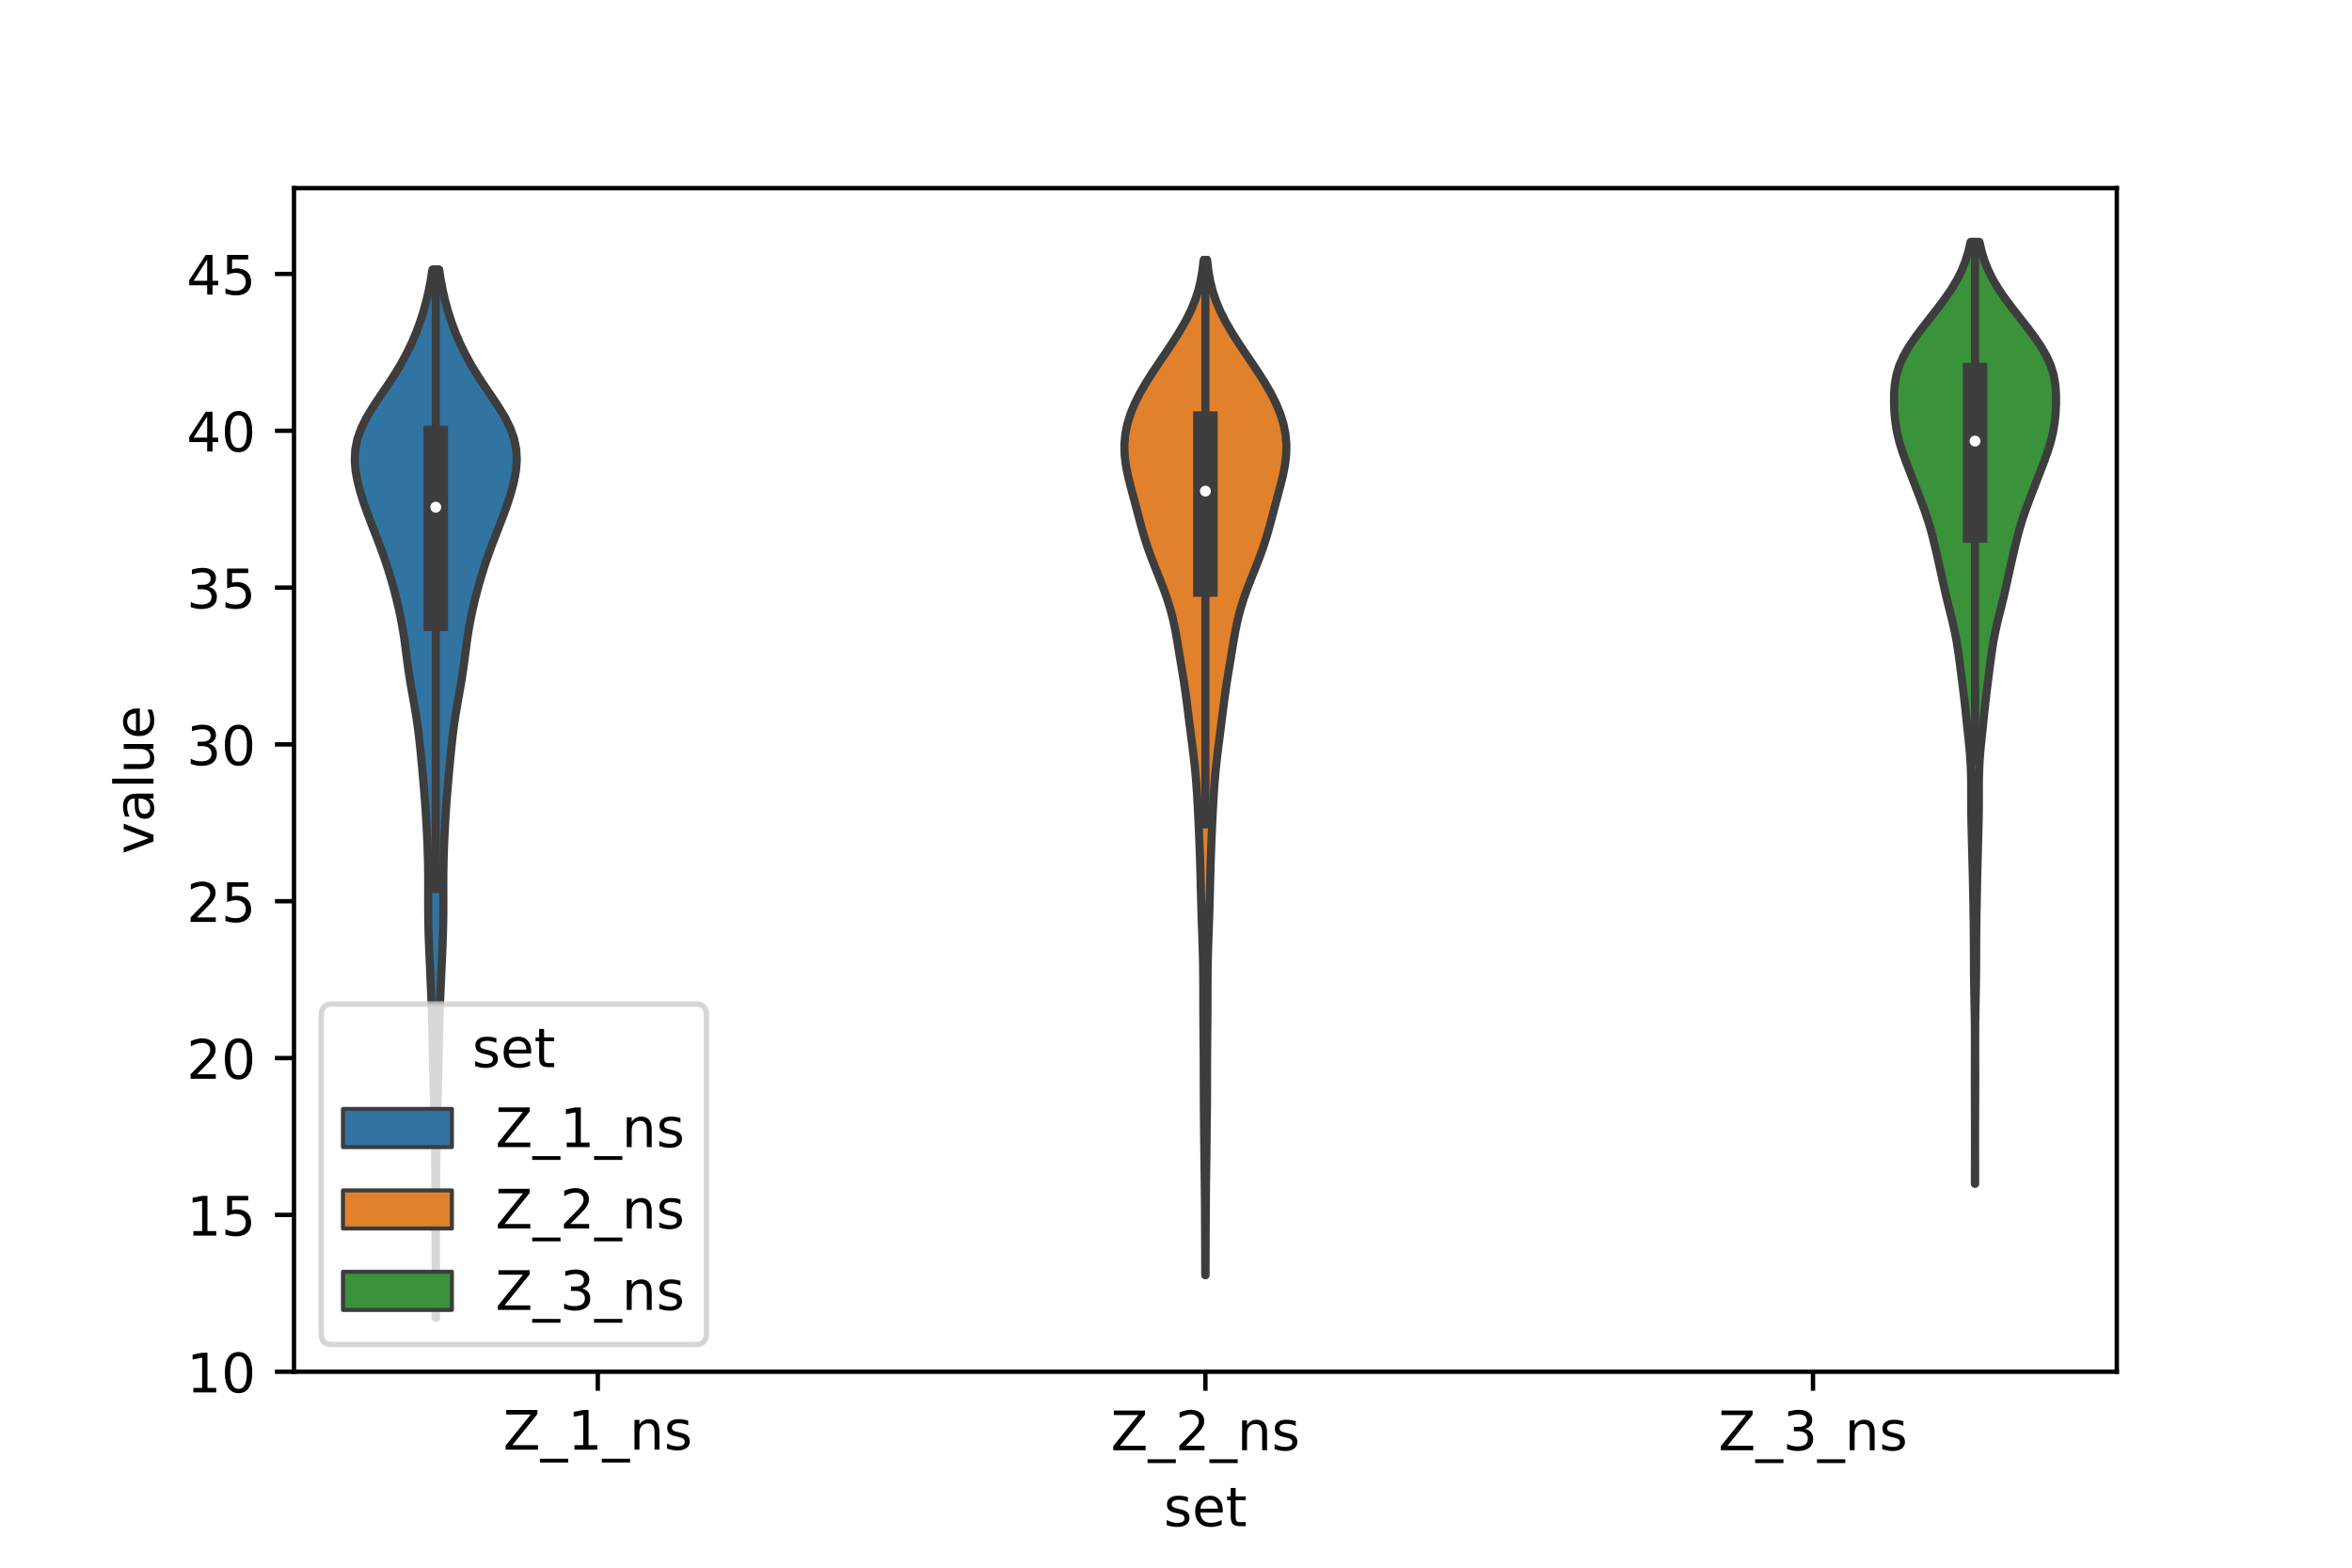 <?xml version="1.0" encoding="utf-8" standalone="no"?>
<!DOCTYPE svg PUBLIC "-//W3C//DTD SVG 1.1//EN"
  "http://www.w3.org/Graphics/SVG/1.1/DTD/svg11.dtd">
<!-- Created with matplotlib (https://matplotlib.org/) -->
<svg height="288pt" version="1.1" viewBox="0 0 432 288" width="432pt" xmlns="http://www.w3.org/2000/svg" xmlns:xlink="http://www.w3.org/1999/xlink">
 <defs>
  <style type="text/css">*{stroke-linecap:butt;stroke-linejoin:round;}</style>
 </defs>
 <g id="figure_1">
  <g id="patch_1">
   <path d="M 0 288 
L 432 288 
L 432 0 
L 0 0 
z
" style="fill:#ffffff;"/>
  </g>
  <g id="axes_1">
   <g id="patch_2">
    <path d="M 54 252 
L 388.8 252 
L 388.8 34.56 
L 54 34.56 
z
" style="fill:#ffffff;"/>
   </g>
   <g id="PolyCollection_1">
    <defs>
     <path d="M 80.074 -45.884 
L 80.006 -45.884 
L 80.003 -47.829 
L 80.002 -49.774 
L 80.003 -51.72 
L 80.004 -53.665 
L 80.005 -55.61 
L 80.005 -57.556 
L 80.002 -59.501 
L 79.998 -61.446 
L 79.992 -63.392 
L 79.985 -65.337 
L 79.978 -67.283 
L 79.97 -69.228 
L 79.962 -71.173 
L 79.953 -73.119 
L 79.938 -75.064 
L 79.916 -77.009 
L 79.885 -78.955 
L 79.844 -80.9 
L 79.795 -82.845 
L 79.741 -84.791 
L 79.684 -86.736 
L 79.629 -88.681 
L 79.579 -90.627 
L 79.534 -92.572 
L 79.495 -94.517 
L 79.458 -96.463 
L 79.419 -98.408 
L 79.37 -100.354 
L 79.31 -102.299 
L 79.237 -104.244 
L 79.156 -106.19 
L 79.071 -108.135 
L 78.984 -110.08 
L 78.897 -112.026 
L 78.814 -113.971 
L 78.741 -115.916 
L 78.687 -117.862 
L 78.655 -119.807 
L 78.645 -121.752 
L 78.648 -123.698 
L 78.652 -125.643 
L 78.643 -127.588 
L 78.613 -129.534 
L 78.561 -131.479 
L 78.487 -133.425 
L 78.396 -135.37 
L 78.288 -137.315 
L 78.165 -139.261 
L 78.024 -141.206 
L 77.867 -143.151 
L 77.699 -145.097 
L 77.523 -147.042 
L 77.341 -148.987 
L 77.149 -150.933 
L 76.935 -152.878 
L 76.684 -154.823 
L 76.391 -156.769 
L 76.062 -158.714 
L 75.715 -160.659 
L 75.378 -162.605 
L 75.072 -164.55 
L 74.801 -166.496 
L 74.551 -168.441 
L 74.293 -170.386 
L 73.996 -172.332 
L 73.643 -174.277 
L 73.231 -176.222 
L 72.766 -178.168 
L 72.255 -180.113 
L 71.7 -182.058 
L 71.094 -184.004 
L 70.432 -185.949 
L 69.719 -187.894 
L 68.972 -189.84 
L 68.215 -191.785 
L 67.477 -193.73 
L 66.787 -195.676 
L 66.172 -197.621 
L 65.668 -199.567 
L 65.314 -201.512 
L 65.16 -203.457 
L 65.256 -205.403 
L 65.642 -207.348 
L 66.328 -209.293 
L 67.29 -211.239 
L 68.464 -213.184 
L 69.759 -215.129 
L 71.083 -217.075 
L 72.361 -219.02 
L 73.545 -220.965 
L 74.614 -222.911 
L 75.562 -224.856 
L 76.396 -226.801 
L 77.122 -228.747 
L 77.75 -230.692 
L 78.289 -232.638 
L 78.745 -234.583 
L 79.122 -236.528 
L 79.421 -238.474 
L 80.659 -238.474 
L 80.659 -238.474 
L 80.958 -236.528 
L 81.335 -234.583 
L 81.791 -232.638 
L 82.33 -230.692 
L 82.958 -228.747 
L 83.684 -226.801 
L 84.518 -224.856 
L 85.466 -222.911 
L 86.535 -220.965 
L 87.719 -219.02 
L 88.997 -217.075 
L 90.321 -215.129 
L 91.616 -213.184 
L 92.79 -211.239 
L 93.752 -209.293 
L 94.438 -207.348 
L 94.824 -205.403 
L 94.92 -203.457 
L 94.766 -201.512 
L 94.412 -199.567 
L 93.908 -197.621 
L 93.293 -195.676 
L 92.603 -193.73 
L 91.865 -191.785 
L 91.108 -189.84 
L 90.361 -187.894 
L 89.648 -185.949 
L 88.986 -184.004 
L 88.38 -182.058 
L 87.825 -180.113 
L 87.314 -178.168 
L 86.849 -176.222 
L 86.437 -174.277 
L 86.084 -172.332 
L 85.787 -170.386 
L 85.529 -168.441 
L 85.279 -166.496 
L 85.008 -164.55 
L 84.702 -162.605 
L 84.365 -160.659 
L 84.018 -158.714 
L 83.689 -156.769 
L 83.396 -154.823 
L 83.145 -152.878 
L 82.931 -150.933 
L 82.739 -148.987 
L 82.557 -147.042 
L 82.381 -145.097 
L 82.213 -143.151 
L 82.056 -141.206 
L 81.915 -139.261 
L 81.792 -137.315 
L 81.684 -135.37 
L 81.593 -133.425 
L 81.519 -131.479 
L 81.467 -129.534 
L 81.437 -127.588 
L 81.428 -125.643 
L 81.432 -123.698 
L 81.435 -121.752 
L 81.425 -119.807 
L 81.393 -117.862 
L 81.339 -115.916 
L 81.266 -113.971 
L 81.183 -112.026 
L 81.096 -110.08 
L 81.009 -108.135 
L 80.924 -106.19 
L 80.843 -104.244 
L 80.77 -102.299 
L 80.71 -100.354 
L 80.661 -98.408 
L 80.622 -96.463 
L 80.585 -94.517 
L 80.546 -92.572 
L 80.501 -90.627 
L 80.451 -88.681 
L 80.396 -86.736 
L 80.339 -84.791 
L 80.285 -82.845 
L 80.236 -80.9 
L 80.195 -78.955 
L 80.164 -77.009 
L 80.142 -75.064 
L 80.127 -73.119 
L 80.118 -71.173 
L 80.11 -69.228 
L 80.102 -67.283 
L 80.095 -65.337 
L 80.088 -63.392 
L 80.082 -61.446 
L 80.078 -59.501 
L 80.075 -57.556 
L 80.075 -55.61 
L 80.076 -53.665 
L 80.077 -51.72 
L 80.078 -49.774 
L 80.077 -47.829 
L 80.074 -45.884 
z
" id="meef10c4159" style="stroke:#3d3d3d;stroke-width:1.5;"/>
    </defs>
    <g clip-path="url(#p6dd11e7d42)">
     <use style="fill:#3274a1;stroke:#3d3d3d;stroke-width:1.5;" x="0" xlink:href="#meef10c4159" y="288"/>
    </g>
   </g>
   <g id="PolyCollection_2">
    <defs>
     <path d="M 221.426 -53.729 
L 221.374 -53.729 
L 221.369 -55.613 
L 221.363 -57.497 
L 221.356 -59.38 
L 221.348 -61.264 
L 221.339 -63.148 
L 221.33 -65.032 
L 221.318 -66.915 
L 221.303 -68.799 
L 221.283 -70.683 
L 221.259 -72.567 
L 221.233 -74.45 
L 221.209 -76.334 
L 221.187 -78.218 
L 221.167 -80.102 
L 221.148 -81.985 
L 221.129 -83.869 
L 221.114 -85.753 
L 221.104 -87.636 
L 221.099 -89.52 
L 221.097 -91.404 
L 221.093 -93.288 
L 221.082 -95.171 
L 221.065 -97.055 
L 221.045 -98.939 
L 221.028 -100.823 
L 221.018 -102.706 
L 221.013 -104.59 
L 221.011 -106.474 
L 221.003 -108.358 
L 220.983 -110.241 
L 220.948 -112.125 
L 220.896 -114.009 
L 220.833 -115.893 
L 220.766 -117.776 
L 220.701 -119.66 
L 220.643 -121.544 
L 220.592 -123.428 
L 220.544 -125.311 
L 220.497 -127.195 
L 220.445 -129.079 
L 220.385 -130.963 
L 220.316 -132.846 
L 220.239 -134.73 
L 220.155 -136.614 
L 220.064 -138.498 
L 219.965 -140.381 
L 219.853 -142.265 
L 219.72 -144.149 
L 219.56 -146.033 
L 219.369 -147.916 
L 219.149 -149.8 
L 218.911 -151.684 
L 218.667 -153.568 
L 218.428 -155.451 
L 218.195 -157.335 
L 217.956 -159.219 
L 217.698 -161.103 
L 217.414 -162.986 
L 217.109 -164.87 
L 216.798 -166.754 
L 216.49 -168.638 
L 216.177 -170.521 
L 215.836 -172.405 
L 215.433 -174.289 
L 214.943 -176.172 
L 214.355 -178.056 
L 213.68 -179.94 
L 212.945 -181.824 
L 212.19 -183.707 
L 211.455 -185.591 
L 210.777 -187.475 
L 210.173 -189.359 
L 209.633 -191.242 
L 209.13 -193.126 
L 208.634 -195.01 
L 208.127 -196.894 
L 207.621 -198.777 
L 207.157 -200.661 
L 206.787 -202.545 
L 206.562 -204.429 
L 206.52 -206.312 
L 206.682 -208.196 
L 207.057 -210.08 
L 207.639 -211.964 
L 208.413 -213.847 
L 209.359 -215.731 
L 210.446 -217.615 
L 211.639 -219.499 
L 212.895 -221.382 
L 214.172 -223.266 
L 215.426 -225.15 
L 216.617 -227.034 
L 217.706 -228.917 
L 218.66 -230.801 
L 219.453 -232.685 
L 220.076 -234.569 
L 220.537 -236.452 
L 220.859 -238.336 
L 221.073 -240.22 
L 221.727 -240.22 
L 221.727 -240.22 
L 221.941 -238.336 
L 222.263 -236.452 
L 222.724 -234.569 
L 223.347 -232.685 
L 224.14 -230.801 
L 225.094 -228.917 
L 226.183 -227.034 
L 227.374 -225.15 
L 228.628 -223.266 
L 229.905 -221.382 
L 231.161 -219.499 
L 232.354 -217.615 
L 233.441 -215.731 
L 234.387 -213.847 
L 235.161 -211.964 
L 235.743 -210.08 
L 236.118 -208.196 
L 236.28 -206.312 
L 236.238 -204.429 
L 236.013 -202.545 
L 235.643 -200.661 
L 235.179 -198.777 
L 234.673 -196.894 
L 234.166 -195.01 
L 233.67 -193.126 
L 233.167 -191.242 
L 232.627 -189.359 
L 232.023 -187.475 
L 231.345 -185.591 
L 230.61 -183.707 
L 229.855 -181.824 
L 229.12 -179.94 
L 228.445 -178.056 
L 227.857 -176.172 
L 227.367 -174.289 
L 226.964 -172.405 
L 226.623 -170.521 
L 226.31 -168.638 
L 226.002 -166.754 
L 225.691 -164.87 
L 225.386 -162.986 
L 225.102 -161.103 
L 224.844 -159.219 
L 224.605 -157.335 
L 224.372 -155.451 
L 224.133 -153.568 
L 223.889 -151.684 
L 223.651 -149.8 
L 223.431 -147.916 
L 223.24 -146.033 
L 223.08 -144.149 
L 222.947 -142.265 
L 222.835 -140.381 
L 222.736 -138.498 
L 222.645 -136.614 
L 222.561 -134.73 
L 222.484 -132.846 
L 222.415 -130.963 
L 222.355 -129.079 
L 222.303 -127.195 
L 222.256 -125.311 
L 222.208 -123.428 
L 222.157 -121.544 
L 222.099 -119.66 
L 222.034 -117.776 
L 221.967 -115.893 
L 221.904 -114.009 
L 221.852 -112.125 
L 221.817 -110.241 
L 221.797 -108.358 
L 221.789 -106.474 
L 221.787 -104.59 
L 221.782 -102.706 
L 221.772 -100.823 
L 221.755 -98.939 
L 221.735 -97.055 
L 221.718 -95.171 
L 221.707 -93.288 
L 221.703 -91.404 
L 221.701 -89.52 
L 221.696 -87.636 
L 221.686 -85.753 
L 221.671 -83.869 
L 221.652 -81.985 
L 221.633 -80.102 
L 221.613 -78.218 
L 221.591 -76.334 
L 221.567 -74.45 
L 221.541 -72.567 
L 221.517 -70.683 
L 221.497 -68.799 
L 221.482 -66.915 
L 221.47 -65.032 
L 221.461 -63.148 
L 221.452 -61.264 
L 221.444 -59.38 
L 221.437 -57.497 
L 221.431 -55.613 
L 221.426 -53.729 
z
" id="md0c6883928" style="stroke:#3d3d3d;stroke-width:1.5;"/>
    </defs>
    <g clip-path="url(#p6dd11e7d42)">
     <use style="fill:#e1812c;stroke:#3d3d3d;stroke-width:1.5;" x="0" xlink:href="#md0c6883928" y="288"/>
    </g>
   </g>
   <g id="PolyCollection_3">
    <defs>
     <path d="M 362.781 -70.525 
L 362.739 -70.525 
L 362.741 -72.273 
L 362.744 -74.021 
L 362.749 -75.768 
L 362.752 -77.516 
L 362.753 -79.264 
L 362.751 -81.012 
L 362.746 -82.759 
L 362.739 -84.507 
L 362.732 -86.255 
L 362.726 -88.003 
L 362.723 -89.751 
L 362.725 -91.498 
L 362.729 -93.246 
L 362.734 -94.994 
L 362.736 -96.742 
L 362.731 -98.49 
L 362.717 -100.237 
L 362.694 -101.985 
L 362.662 -103.733 
L 362.628 -105.481 
L 362.597 -107.229 
L 362.575 -108.976 
L 362.562 -110.724 
L 362.555 -112.472 
L 362.551 -114.22 
L 362.542 -115.968 
L 362.525 -117.715 
L 362.5 -119.463 
L 362.471 -121.211 
L 362.439 -122.959 
L 362.406 -124.706 
L 362.369 -126.454 
L 362.328 -128.202 
L 362.282 -129.95 
L 362.236 -131.698 
L 362.19 -133.445 
L 362.144 -135.193 
L 362.104 -136.941 
L 362.073 -138.689 
L 362.059 -140.437 
L 362.057 -142.184 
L 362.055 -143.932 
L 362.031 -145.68 
L 361.966 -147.428 
L 361.852 -149.176 
L 361.697 -150.923 
L 361.519 -152.671 
L 361.335 -154.419 
L 361.154 -156.167 
L 360.971 -157.915 
L 360.775 -159.662 
L 360.566 -161.41 
L 360.346 -163.158 
L 360.123 -164.906 
L 359.898 -166.654 
L 359.659 -168.401 
L 359.383 -170.149 
L 359.05 -171.897 
L 358.657 -173.645 
L 358.223 -175.392 
L 357.783 -177.14 
L 357.365 -178.888 
L 356.974 -180.636 
L 356.593 -182.384 
L 356.206 -184.131 
L 355.809 -185.879 
L 355.402 -187.627 
L 354.974 -189.375 
L 354.501 -191.123 
L 353.961 -192.87 
L 353.353 -194.618 
L 352.702 -196.366 
L 352.033 -198.114 
L 351.36 -199.862 
L 350.683 -201.609 
L 350.014 -203.357 
L 349.388 -205.105 
L 348.849 -206.853 
L 348.432 -208.601 
L 348.142 -210.348 
L 347.965 -212.096 
L 347.88 -213.844 
L 347.887 -215.592 
L 348.015 -217.339 
L 348.317 -219.087 
L 348.846 -220.835 
L 349.624 -222.583 
L 350.633 -224.331 
L 351.824 -226.078 
L 353.133 -227.826 
L 354.499 -229.574 
L 355.865 -231.322 
L 357.176 -233.07 
L 358.381 -234.817 
L 359.434 -236.565 
L 360.31 -238.313 
L 361.007 -240.061 
L 361.543 -241.809 
L 361.948 -243.556 
L 363.572 -243.556 
L 363.572 -243.556 
L 363.977 -241.809 
L 364.513 -240.061 
L 365.21 -238.313 
L 366.086 -236.565 
L 367.139 -234.817 
L 368.344 -233.07 
L 369.655 -231.322 
L 371.021 -229.574 
L 372.387 -227.826 
L 373.696 -226.078 
L 374.887 -224.331 
L 375.896 -222.583 
L 376.674 -220.835 
L 377.203 -219.087 
L 377.505 -217.339 
L 377.633 -215.592 
L 377.64 -213.844 
L 377.555 -212.096 
L 377.378 -210.348 
L 377.088 -208.601 
L 376.671 -206.853 
L 376.132 -205.105 
L 375.506 -203.357 
L 374.837 -201.609 
L 374.16 -199.862 
L 373.487 -198.114 
L 372.818 -196.366 
L 372.167 -194.618 
L 371.559 -192.87 
L 371.019 -191.123 
L 370.546 -189.375 
L 370.118 -187.627 
L 369.711 -185.879 
L 369.314 -184.131 
L 368.927 -182.384 
L 368.546 -180.636 
L 368.155 -178.888 
L 367.737 -177.14 
L 367.297 -175.392 
L 366.863 -173.645 
L 366.47 -171.897 
L 366.137 -170.149 
L 365.861 -168.401 
L 365.622 -166.654 
L 365.397 -164.906 
L 365.174 -163.158 
L 364.954 -161.41 
L 364.745 -159.662 
L 364.549 -157.915 
L 364.366 -156.167 
L 364.185 -154.419 
L 364.001 -152.671 
L 363.823 -150.923 
L 363.668 -149.176 
L 363.554 -147.428 
L 363.489 -145.68 
L 363.465 -143.932 
L 363.463 -142.184 
L 363.461 -140.437 
L 363.447 -138.689 
L 363.416 -136.941 
L 363.376 -135.193 
L 363.33 -133.445 
L 363.284 -131.698 
L 363.238 -129.95 
L 363.192 -128.202 
L 363.151 -126.454 
L 363.114 -124.706 
L 363.081 -122.959 
L 363.049 -121.211 
L 363.02 -119.463 
L 362.995 -117.715 
L 362.978 -115.968 
L 362.969 -114.22 
L 362.965 -112.472 
L 362.958 -110.724 
L 362.945 -108.976 
L 362.923 -107.229 
L 362.892 -105.481 
L 362.858 -103.733 
L 362.826 -101.985 
L 362.803 -100.237 
L 362.789 -98.49 
L 362.784 -96.742 
L 362.786 -94.994 
L 362.791 -93.246 
L 362.795 -91.498 
L 362.797 -89.751 
L 362.794 -88.003 
L 362.788 -86.255 
L 362.781 -84.507 
L 362.774 -82.759 
L 362.769 -81.012 
L 362.767 -79.264 
L 362.768 -77.516 
L 362.771 -75.768 
L 362.776 -74.021 
L 362.779 -72.273 
L 362.781 -70.525 
z
" id="ma031ab4e0c" style="stroke:#3d3d3d;stroke-width:1.5;"/>
    </defs>
    <g clip-path="url(#p6dd11e7d42)">
     <use style="fill:#3a923a;stroke:#3d3d3d;stroke-width:1.5;" x="0" xlink:href="#ma031ab4e0c" y="288"/>
    </g>
   </g>
   <g id="patch_3">
    <path clip-path="url(#p6dd11e7d42)" d="M 109.8 309.621 
L 109.8 309.621 
L 109.8 309.621 
L 109.8 309.621 
z
" style="fill:#3274a1;stroke:#3d3d3d;stroke-linejoin:miter;stroke-width:0.75;"/>
   </g>
   <g id="patch_4">
    <path clip-path="url(#p6dd11e7d42)" d="M 109.8 309.621 
L 109.8 309.621 
L 109.8 309.621 
L 109.8 309.621 
z
" style="fill:#e1812c;stroke:#3d3d3d;stroke-linejoin:miter;stroke-width:0.75;"/>
   </g>
   <g id="patch_5">
    <path clip-path="url(#p6dd11e7d42)" d="M 109.8 309.621 
L 109.8 309.621 
L 109.8 309.621 
L 109.8 309.621 
z
" style="fill:#3a923a;stroke:#3d3d3d;stroke-linejoin:miter;stroke-width:0.75;"/>
   </g>
   <g id="matplotlib.axis_1">
    <g id="xtick_1">
     <g id="line2d_1">
      <defs>
       <path d="M 0 0 
L 0 3.5 
" id="m3d0f9a0960" style="stroke:#000000;stroke-width:0.8;"/>
      </defs>
      <g>
       <use style="stroke:#000000;stroke-width:0.8;" x="109.8" xlink:href="#m3d0f9a0960" y="252"/>
      </g>
     </g>
     <g id="text_1">
      <!-- Z_1_ns -->
      <g transform="translate(92.42 266.32)scale(0.1 -0.1)">
       <defs>
        <path d="M 5.609 72.906 
L 62.891 72.906 
L 62.891 65.375 
L 16.797 8.297 
L 64.016 8.297 
L 64.016 0 
L 4.5 0 
L 4.5 7.516 
L 50.594 64.594 
L 5.609 64.594 
z
" id="DejaVuSans-90"/>
        <path d="M 50.984 -16.609 
L 50.984 -23.578 
L -0.984 -23.578 
L -0.984 -16.609 
z
" id="DejaVuSans-95"/>
        <path d="M 12.406 8.297 
L 28.516 8.297 
L 28.516 63.922 
L 10.984 60.406 
L 10.984 69.391 
L 28.422 72.906 
L 38.281 72.906 
L 38.281 8.297 
L 54.391 8.297 
L 54.391 0 
L 12.406 0 
z
" id="DejaVuSans-49"/>
        <path d="M 54.891 33.016 
L 54.891 0 
L 45.906 0 
L 45.906 32.719 
Q 45.906 40.484 42.875 44.328 
Q 39.844 48.188 33.797 48.188 
Q 26.516 48.188 22.312 43.547 
Q 18.109 38.922 18.109 30.906 
L 18.109 0 
L 9.078 0 
L 9.078 54.688 
L 18.109 54.688 
L 18.109 46.188 
Q 21.344 51.125 25.703 53.562 
Q 30.078 56 35.797 56 
Q 45.219 56 50.047 50.172 
Q 54.891 44.344 54.891 33.016 
z
" id="DejaVuSans-110"/>
        <path d="M 44.281 53.078 
L 44.281 44.578 
Q 40.484 46.531 36.375 47.5 
Q 32.281 48.484 27.875 48.484 
Q 21.188 48.484 17.844 46.438 
Q 14.5 44.391 14.5 40.281 
Q 14.5 37.156 16.891 35.375 
Q 19.281 33.594 26.516 31.984 
L 29.594 31.297 
Q 39.156 29.25 43.188 25.516 
Q 47.219 21.781 47.219 15.094 
Q 47.219 7.469 41.188 3.016 
Q 35.156 -1.422 24.609 -1.422 
Q 20.219 -1.422 15.453 -0.562 
Q 10.688 0.297 5.422 2 
L 5.422 11.281 
Q 10.406 8.688 15.234 7.391 
Q 20.062 6.109 24.812 6.109 
Q 31.156 6.109 34.562 8.281 
Q 37.984 10.453 37.984 14.406 
Q 37.984 18.062 35.516 20.016 
Q 33.062 21.969 24.703 23.781 
L 21.578 24.516 
Q 13.234 26.266 9.516 29.906 
Q 5.812 33.547 5.812 39.891 
Q 5.812 47.609 11.281 51.797 
Q 16.75 56 26.812 56 
Q 31.781 56 36.172 55.266 
Q 40.578 54.547 44.281 53.078 
z
" id="DejaVuSans-115"/>
       </defs>
       <use xlink:href="#DejaVuSans-90"/>
       <use x="68.506" xlink:href="#DejaVuSans-95"/>
       <use x="118.506" xlink:href="#DejaVuSans-49"/>
       <use x="182.129" xlink:href="#DejaVuSans-95"/>
       <use x="232.129" xlink:href="#DejaVuSans-110"/>
       <use x="295.508" xlink:href="#DejaVuSans-115"/>
      </g>
     </g>
    </g>
    <g id="xtick_2">
     <g id="line2d_2">
      <g>
       <use style="stroke:#000000;stroke-width:0.8;" x="221.4" xlink:href="#m3d0f9a0960" y="252"/>
      </g>
     </g>
     <g id="text_2">
      <!-- Z_2_ns -->
      <g transform="translate(204.02 266.422)scale(0.1 -0.1)">
       <defs>
        <path d="M 19.188 8.297 
L 53.609 8.297 
L 53.609 0 
L 7.328 0 
L 7.328 8.297 
Q 12.938 14.109 22.625 23.891 
Q 32.328 33.688 34.812 36.531 
Q 39.547 41.844 41.422 45.531 
Q 43.312 49.219 43.312 52.781 
Q 43.312 58.594 39.234 62.25 
Q 35.156 65.922 28.609 65.922 
Q 23.969 65.922 18.812 64.312 
Q 13.672 62.703 7.812 59.422 
L 7.812 69.391 
Q 13.766 71.781 18.938 73 
Q 24.125 74.219 28.422 74.219 
Q 39.75 74.219 46.484 68.547 
Q 53.219 62.891 53.219 53.422 
Q 53.219 48.922 51.531 44.891 
Q 49.859 40.875 45.406 35.406 
Q 44.188 33.984 37.641 27.219 
Q 31.109 20.453 19.188 8.297 
z
" id="DejaVuSans-50"/>
       </defs>
       <use xlink:href="#DejaVuSans-90"/>
       <use x="68.506" xlink:href="#DejaVuSans-95"/>
       <use x="118.506" xlink:href="#DejaVuSans-50"/>
       <use x="182.129" xlink:href="#DejaVuSans-95"/>
       <use x="232.129" xlink:href="#DejaVuSans-110"/>
       <use x="295.508" xlink:href="#DejaVuSans-115"/>
      </g>
     </g>
    </g>
    <g id="xtick_3">
     <g id="line2d_3">
      <g>
       <use style="stroke:#000000;stroke-width:0.8;" x="333" xlink:href="#m3d0f9a0960" y="252"/>
      </g>
     </g>
     <g id="text_3">
      <!-- Z_3_ns -->
      <g transform="translate(315.62 266.422)scale(0.1 -0.1)">
       <defs>
        <path d="M 40.578 39.312 
Q 47.656 37.797 51.625 33 
Q 55.609 28.219 55.609 21.188 
Q 55.609 10.406 48.188 4.484 
Q 40.766 -1.422 27.094 -1.422 
Q 22.516 -1.422 17.656 -0.516 
Q 12.797 0.391 7.625 2.203 
L 7.625 11.719 
Q 11.719 9.328 16.594 8.109 
Q 21.484 6.891 26.812 6.891 
Q 36.078 6.891 40.938 10.547 
Q 45.797 14.203 45.797 21.188 
Q 45.797 27.641 41.281 31.266 
Q 36.766 34.906 28.719 34.906 
L 20.219 34.906 
L 20.219 43.016 
L 29.109 43.016 
Q 36.375 43.016 40.234 45.922 
Q 44.094 48.828 44.094 54.297 
Q 44.094 59.906 40.109 62.906 
Q 36.141 65.922 28.719 65.922 
Q 24.656 65.922 20.016 65.031 
Q 15.375 64.156 9.812 62.312 
L 9.812 71.094 
Q 15.438 72.656 20.344 73.438 
Q 25.25 74.219 29.594 74.219 
Q 40.828 74.219 47.359 69.109 
Q 53.906 64.016 53.906 55.328 
Q 53.906 49.266 50.438 45.094 
Q 46.969 40.922 40.578 39.312 
z
" id="DejaVuSans-51"/>
       </defs>
       <use xlink:href="#DejaVuSans-90"/>
       <use x="68.506" xlink:href="#DejaVuSans-95"/>
       <use x="118.506" xlink:href="#DejaVuSans-51"/>
       <use x="182.129" xlink:href="#DejaVuSans-95"/>
       <use x="232.129" xlink:href="#DejaVuSans-110"/>
       <use x="295.508" xlink:href="#DejaVuSans-115"/>
      </g>
     </g>
    </g>
    <g id="text_4">
     <!-- set -->
     <g transform="translate(213.759 280.378)scale(0.1 -0.1)">
      <defs>
       <path d="M 56.203 29.594 
L 56.203 25.203 
L 14.891 25.203 
Q 15.484 15.922 20.484 11.062 
Q 25.484 6.203 34.422 6.203 
Q 39.594 6.203 44.453 7.469 
Q 49.312 8.734 54.109 11.281 
L 54.109 2.781 
Q 49.266 0.734 44.188 -0.344 
Q 39.109 -1.422 33.891 -1.422 
Q 20.797 -1.422 13.156 6.188 
Q 5.516 13.812 5.516 26.812 
Q 5.516 40.234 12.766 48.109 
Q 20.016 56 32.328 56 
Q 43.359 56 49.781 48.891 
Q 56.203 41.797 56.203 29.594 
z
M 47.219 32.234 
Q 47.125 39.594 43.094 43.984 
Q 39.062 48.391 32.422 48.391 
Q 24.906 48.391 20.391 44.141 
Q 15.875 39.891 15.188 32.172 
z
" id="DejaVuSans-101"/>
       <path d="M 18.312 70.219 
L 18.312 54.688 
L 36.812 54.688 
L 36.812 47.703 
L 18.312 47.703 
L 18.312 18.016 
Q 18.312 11.328 20.141 9.422 
Q 21.969 7.516 27.594 7.516 
L 36.812 7.516 
L 36.812 0 
L 27.594 0 
Q 17.188 0 13.234 3.875 
Q 9.281 7.766 9.281 18.016 
L 9.281 47.703 
L 2.688 47.703 
L 2.688 54.688 
L 9.281 54.688 
L 9.281 70.219 
z
" id="DejaVuSans-116"/>
      </defs>
      <use xlink:href="#DejaVuSans-115"/>
      <use x="52.1" xlink:href="#DejaVuSans-101"/>
      <use x="113.623" xlink:href="#DejaVuSans-116"/>
     </g>
    </g>
   </g>
   <g id="matplotlib.axis_2">
    <g id="ytick_1">
     <g id="line2d_4">
      <defs>
       <path d="M 0 0 
L -3.5 0 
" id="m90f675779c" style="stroke:#000000;stroke-width:0.8;"/>
      </defs>
      <g>
       <use style="stroke:#000000;stroke-width:0.8;" x="54" xlink:href="#m90f675779c" y="251.999"/>
      </g>
     </g>
     <g id="text_5">
      <!-- 10 -->
      <g transform="translate(34.275 255.798)scale(0.1 -0.1)">
       <defs>
        <path d="M 31.781 66.406 
Q 24.172 66.406 20.328 58.906 
Q 16.5 51.422 16.5 36.375 
Q 16.5 21.391 20.328 13.891 
Q 24.172 6.391 31.781 6.391 
Q 39.453 6.391 43.281 13.891 
Q 47.125 21.391 47.125 36.375 
Q 47.125 51.422 43.281 58.906 
Q 39.453 66.406 31.781 66.406 
z
M 31.781 74.219 
Q 44.047 74.219 50.516 64.516 
Q 56.984 54.828 56.984 36.375 
Q 56.984 17.969 50.516 8.266 
Q 44.047 -1.422 31.781 -1.422 
Q 19.531 -1.422 13.062 8.266 
Q 6.594 17.969 6.594 36.375 
Q 6.594 54.828 13.062 64.516 
Q 19.531 74.219 31.781 74.219 
z
" id="DejaVuSans-48"/>
       </defs>
       <use xlink:href="#DejaVuSans-49"/>
       <use x="63.623" xlink:href="#DejaVuSans-48"/>
      </g>
     </g>
    </g>
    <g id="ytick_2">
     <g id="line2d_5">
      <g>
       <use style="stroke:#000000;stroke-width:0.8;" x="54" xlink:href="#m90f675779c" y="223.189"/>
      </g>
     </g>
     <g id="text_6">
      <!-- 15 -->
      <g transform="translate(34.275 226.988)scale(0.1 -0.1)">
       <defs>
        <path d="M 10.797 72.906 
L 49.516 72.906 
L 49.516 64.594 
L 19.828 64.594 
L 19.828 46.734 
Q 21.969 47.469 24.109 47.828 
Q 26.266 48.188 28.422 48.188 
Q 40.625 48.188 47.75 41.5 
Q 54.891 34.812 54.891 23.391 
Q 54.891 11.625 47.562 5.094 
Q 40.234 -1.422 26.906 -1.422 
Q 22.312 -1.422 17.547 -0.641 
Q 12.797 0.141 7.719 1.703 
L 7.719 11.625 
Q 12.109 9.234 16.797 8.062 
Q 21.484 6.891 26.703 6.891 
Q 35.156 6.891 40.078 11.328 
Q 45.016 15.766 45.016 23.391 
Q 45.016 31 40.078 35.438 
Q 35.156 39.891 26.703 39.891 
Q 22.75 39.891 18.812 39.016 
Q 14.891 38.141 10.797 36.281 
z
" id="DejaVuSans-53"/>
       </defs>
       <use xlink:href="#DejaVuSans-49"/>
       <use x="63.623" xlink:href="#DejaVuSans-53"/>
      </g>
     </g>
    </g>
    <g id="ytick_3">
     <g id="line2d_6">
      <g>
       <use style="stroke:#000000;stroke-width:0.8;" x="54" xlink:href="#m90f675779c" y="194.378"/>
      </g>
     </g>
     <g id="text_7">
      <!-- 20 -->
      <g transform="translate(34.275 198.177)scale(0.1 -0.1)">
       <use xlink:href="#DejaVuSans-50"/>
       <use x="63.623" xlink:href="#DejaVuSans-48"/>
      </g>
     </g>
    </g>
    <g id="ytick_4">
     <g id="line2d_7">
      <g>
       <use style="stroke:#000000;stroke-width:0.8;" x="54" xlink:href="#m90f675779c" y="165.567"/>
      </g>
     </g>
     <g id="text_8">
      <!-- 25 -->
      <g transform="translate(34.275 169.366)scale(0.1 -0.1)">
       <use xlink:href="#DejaVuSans-50"/>
       <use x="63.623" xlink:href="#DejaVuSans-53"/>
      </g>
     </g>
    </g>
    <g id="ytick_5">
     <g id="line2d_8">
      <g>
       <use style="stroke:#000000;stroke-width:0.8;" x="54" xlink:href="#m90f675779c" y="136.756"/>
      </g>
     </g>
     <g id="text_9">
      <!-- 30 -->
      <g transform="translate(34.275 140.556)scale(0.1 -0.1)">
       <use xlink:href="#DejaVuSans-51"/>
       <use x="63.623" xlink:href="#DejaVuSans-48"/>
      </g>
     </g>
    </g>
    <g id="ytick_6">
     <g id="line2d_9">
      <g>
       <use style="stroke:#000000;stroke-width:0.8;" x="54" xlink:href="#m90f675779c" y="107.946"/>
      </g>
     </g>
     <g id="text_10">
      <!-- 35 -->
      <g transform="translate(34.275 111.745)scale(0.1 -0.1)">
       <use xlink:href="#DejaVuSans-51"/>
       <use x="63.623" xlink:href="#DejaVuSans-53"/>
      </g>
     </g>
    </g>
    <g id="ytick_7">
     <g id="line2d_10">
      <g>
       <use style="stroke:#000000;stroke-width:0.8;" x="54" xlink:href="#m90f675779c" y="79.135"/>
      </g>
     </g>
     <g id="text_11">
      <!-- 40 -->
      <g transform="translate(34.275 82.934)scale(0.1 -0.1)">
       <defs>
        <path d="M 37.797 64.312 
L 12.891 25.391 
L 37.797 25.391 
z
M 35.203 72.906 
L 47.609 72.906 
L 47.609 25.391 
L 58.016 25.391 
L 58.016 17.188 
L 47.609 17.188 
L 47.609 0 
L 37.797 0 
L 37.797 17.188 
L 4.891 17.188 
L 4.891 26.703 
z
" id="DejaVuSans-52"/>
       </defs>
       <use xlink:href="#DejaVuSans-52"/>
       <use x="63.623" xlink:href="#DejaVuSans-48"/>
      </g>
     </g>
    </g>
    <g id="ytick_8">
     <g id="line2d_11">
      <g>
       <use style="stroke:#000000;stroke-width:0.8;" x="54" xlink:href="#m90f675779c" y="50.324"/>
      </g>
     </g>
     <g id="text_12">
      <!-- 45 -->
      <g transform="translate(34.275 54.123)scale(0.1 -0.1)">
       <use xlink:href="#DejaVuSans-52"/>
       <use x="63.623" xlink:href="#DejaVuSans-53"/>
      </g>
     </g>
    </g>
    <g id="text_13">
     <!-- value -->
     <g transform="translate(28.195 156.938)rotate(-90)scale(0.1 -0.1)">
      <defs>
       <path d="M 2.984 54.688 
L 12.5 54.688 
L 29.594 8.797 
L 46.688 54.688 
L 56.203 54.688 
L 35.688 0 
L 23.484 0 
z
" id="DejaVuSans-118"/>
       <path d="M 34.281 27.484 
Q 23.391 27.484 19.188 25 
Q 14.984 22.516 14.984 16.5 
Q 14.984 11.719 18.141 8.906 
Q 21.297 6.109 26.703 6.109 
Q 34.188 6.109 38.703 11.406 
Q 43.219 16.703 43.219 25.484 
L 43.219 27.484 
z
M 52.203 31.203 
L 52.203 0 
L 43.219 0 
L 43.219 8.297 
Q 40.141 3.328 35.547 0.953 
Q 30.953 -1.422 24.312 -1.422 
Q 15.922 -1.422 10.953 3.297 
Q 6 8.016 6 15.922 
Q 6 25.141 12.172 29.828 
Q 18.359 34.516 30.609 34.516 
L 43.219 34.516 
L 43.219 35.406 
Q 43.219 41.609 39.141 45 
Q 35.062 48.391 27.688 48.391 
Q 23 48.391 18.547 47.266 
Q 14.109 46.141 10.016 43.891 
L 10.016 52.203 
Q 14.938 54.109 19.578 55.047 
Q 24.219 56 28.609 56 
Q 40.484 56 46.344 49.844 
Q 52.203 43.703 52.203 31.203 
z
" id="DejaVuSans-97"/>
       <path d="M 9.422 75.984 
L 18.406 75.984 
L 18.406 0 
L 9.422 0 
z
" id="DejaVuSans-108"/>
       <path d="M 8.5 21.578 
L 8.5 54.688 
L 17.484 54.688 
L 17.484 21.922 
Q 17.484 14.156 20.5 10.266 
Q 23.531 6.391 29.594 6.391 
Q 36.859 6.391 41.078 11.031 
Q 45.312 15.672 45.312 23.688 
L 45.312 54.688 
L 54.297 54.688 
L 54.297 0 
L 45.312 0 
L 45.312 8.406 
Q 42.047 3.422 37.719 1 
Q 33.406 -1.422 27.688 -1.422 
Q 18.266 -1.422 13.375 4.438 
Q 8.5 10.297 8.5 21.578 
z
M 31.109 56 
z
" id="DejaVuSans-117"/>
      </defs>
      <use xlink:href="#DejaVuSans-118"/>
      <use x="59.18" xlink:href="#DejaVuSans-97"/>
      <use x="120.459" xlink:href="#DejaVuSans-108"/>
      <use x="148.242" xlink:href="#DejaVuSans-117"/>
      <use x="211.621" xlink:href="#DejaVuSans-101"/>
     </g>
    </g>
   </g>
   <g id="line2d_12">
    <path clip-path="url(#p6dd11e7d42)" d="M 80.04 163.319 
L 80.04 49.526 
" style="fill:none;stroke:#3d3d3d;stroke-linecap:square;stroke-width:1.5;"/>
   </g>
   <g id="line2d_13">
    <path clip-path="url(#p6dd11e7d42)" d="M 80.04 113.691 
L 80.04 80.454 
" style="fill:none;stroke:#3d3d3d;stroke-linecap:square;stroke-width:4.5;"/>
   </g>
   <g id="line2d_14">
    <path clip-path="url(#p6dd11e7d42)" d="M 221.4 151.444 
L 221.4 47.78 
" style="fill:none;stroke:#3d3d3d;stroke-linecap:square;stroke-width:1.5;"/>
   </g>
   <g id="line2d_15">
    <path clip-path="url(#p6dd11e7d42)" d="M 221.4 107.385 
L 221.4 77.812 
" style="fill:none;stroke:#3d3d3d;stroke-linecap:square;stroke-width:4.5;"/>
   </g>
   <g id="line2d_16">
    <path clip-path="url(#p6dd11e7d42)" d="M 362.76 139.883 
L 362.76 44.444 
" style="fill:none;stroke:#3d3d3d;stroke-linecap:square;stroke-width:1.5;"/>
   </g>
   <g id="line2d_17">
    <path clip-path="url(#p6dd11e7d42)" d="M 362.76 97.452 
L 362.76 68.899 
" style="fill:none;stroke:#3d3d3d;stroke-linecap:square;stroke-width:4.5;"/>
   </g>
   <g id="patch_6">
    <path d="M 54 252 
L 54 34.56 
" style="fill:none;stroke:#000000;stroke-linecap:square;stroke-linejoin:miter;stroke-width:0.8;"/>
   </g>
   <g id="patch_7">
    <path d="M 388.8 252 
L 388.8 34.56 
" style="fill:none;stroke:#000000;stroke-linecap:square;stroke-linejoin:miter;stroke-width:0.8;"/>
   </g>
   <g id="patch_8">
    <path d="M 54 252 
L 388.8 252 
" style="fill:none;stroke:#000000;stroke-linecap:square;stroke-linejoin:miter;stroke-width:0.8;"/>
   </g>
   <g id="patch_9">
    <path d="M 54 34.56 
L 388.8 34.56 
" style="fill:none;stroke:#000000;stroke-linecap:square;stroke-linejoin:miter;stroke-width:0.8;"/>
   </g>
   <g id="PathCollection_1">
    <defs>
     <path d="M 0 1.5 
C 0.398 1.5 0.779 1.342 1.061 1.061 
C 1.342 0.779 1.5 0.398 1.5 0 
C 1.5 -0.398 1.342 -0.779 1.061 -1.061 
C 0.779 -1.342 0.398 -1.5 0 -1.5 
C -0.398 -1.5 -0.779 -1.342 -1.061 -1.061 
C -1.342 -0.779 -1.5 -0.398 -1.5 0 
C -1.5 0.398 -1.342 0.779 -1.061 1.061 
C -0.779 1.342 -0.398 1.5 0 1.5 
z
" id="ma488227207" style="stroke:#3d3d3d;"/>
    </defs>
    <g clip-path="url(#p6dd11e7d42)">
     <use style="fill:#ffffff;stroke:#3d3d3d;" x="80.04" xlink:href="#ma488227207" y="93.175"/>
    </g>
   </g>
   <g id="PathCollection_2">
    <g clip-path="url(#p6dd11e7d42)">
     <use style="fill:#ffffff;stroke:#3d3d3d;" x="221.4" xlink:href="#ma488227207" y="90.222"/>
    </g>
   </g>
   <g id="PathCollection_3">
    <g clip-path="url(#p6dd11e7d42)">
     <use style="fill:#ffffff;stroke:#3d3d3d;" x="362.76" xlink:href="#ma488227207" y="81.029"/>
    </g>
   </g>
   <g id="legend_1">
    <g id="patch_10">
     <path d="M 61 247 
L 127.759 247 
Q 129.759 247 129.759 245 
L 129.759 186.453 
Q 129.759 184.453 127.759 184.453 
L 61 184.453 
Q 59 184.453 59 186.453 
L 59 245 
Q 59 247 61 247 
z
" style="fill:#ffffff;opacity:0.8;stroke:#cccccc;stroke-linejoin:miter;"/>
    </g>
    <g id="text_14">
     <!-- set -->
     <g transform="translate(86.738 196.052)scale(0.1 -0.1)">
      <use xlink:href="#DejaVuSans-115"/>
      <use x="52.1" xlink:href="#DejaVuSans-101"/>
      <use x="113.623" xlink:href="#DejaVuSans-116"/>
     </g>
    </g>
    <g id="patch_11">
     <path d="M 63 210.73 
L 83 210.73 
L 83 203.73 
L 63 203.73 
z
" style="fill:#3274a1;stroke:#3d3d3d;stroke-linejoin:miter;stroke-width:0.75;"/>
    </g>
    <g id="text_15">
     <!-- Z_1_ns -->
     <g transform="translate(91 210.73)scale(0.1 -0.1)">
      <use xlink:href="#DejaVuSans-90"/>
      <use x="68.506" xlink:href="#DejaVuSans-95"/>
      <use x="118.506" xlink:href="#DejaVuSans-49"/>
      <use x="182.129" xlink:href="#DejaVuSans-95"/>
      <use x="232.129" xlink:href="#DejaVuSans-110"/>
      <use x="295.508" xlink:href="#DejaVuSans-115"/>
     </g>
    </g>
    <g id="patch_12">
     <path d="M 63 225.686 
L 83 225.686 
L 83 218.686 
L 63 218.686 
z
" style="fill:#e1812c;stroke:#3d3d3d;stroke-linejoin:miter;stroke-width:0.75;"/>
    </g>
    <g id="text_16">
     <!-- Z_2_ns -->
     <g transform="translate(91 225.686)scale(0.1 -0.1)">
      <use xlink:href="#DejaVuSans-90"/>
      <use x="68.506" xlink:href="#DejaVuSans-95"/>
      <use x="118.506" xlink:href="#DejaVuSans-50"/>
      <use x="182.129" xlink:href="#DejaVuSans-95"/>
      <use x="232.129" xlink:href="#DejaVuSans-110"/>
      <use x="295.508" xlink:href="#DejaVuSans-115"/>
     </g>
    </g>
    <g id="patch_13">
     <path d="M 63 240.642 
L 83 240.642 
L 83 233.642 
L 63 233.642 
z
" style="fill:#3a923a;stroke:#3d3d3d;stroke-linejoin:miter;stroke-width:0.75;"/>
    </g>
    <g id="text_17">
     <!-- Z_3_ns -->
     <g transform="translate(91 240.642)scale(0.1 -0.1)">
      <use xlink:href="#DejaVuSans-90"/>
      <use x="68.506" xlink:href="#DejaVuSans-95"/>
      <use x="118.506" xlink:href="#DejaVuSans-51"/>
      <use x="182.129" xlink:href="#DejaVuSans-95"/>
      <use x="232.129" xlink:href="#DejaVuSans-110"/>
      <use x="295.508" xlink:href="#DejaVuSans-115"/>
     </g>
    </g>
   </g>
  </g>
 </g>
 <defs>
  <clipPath id="p6dd11e7d42">
   <rect height="217.44" width="334.8" x="54" y="34.56"/>
  </clipPath>
 </defs>
</svg>
